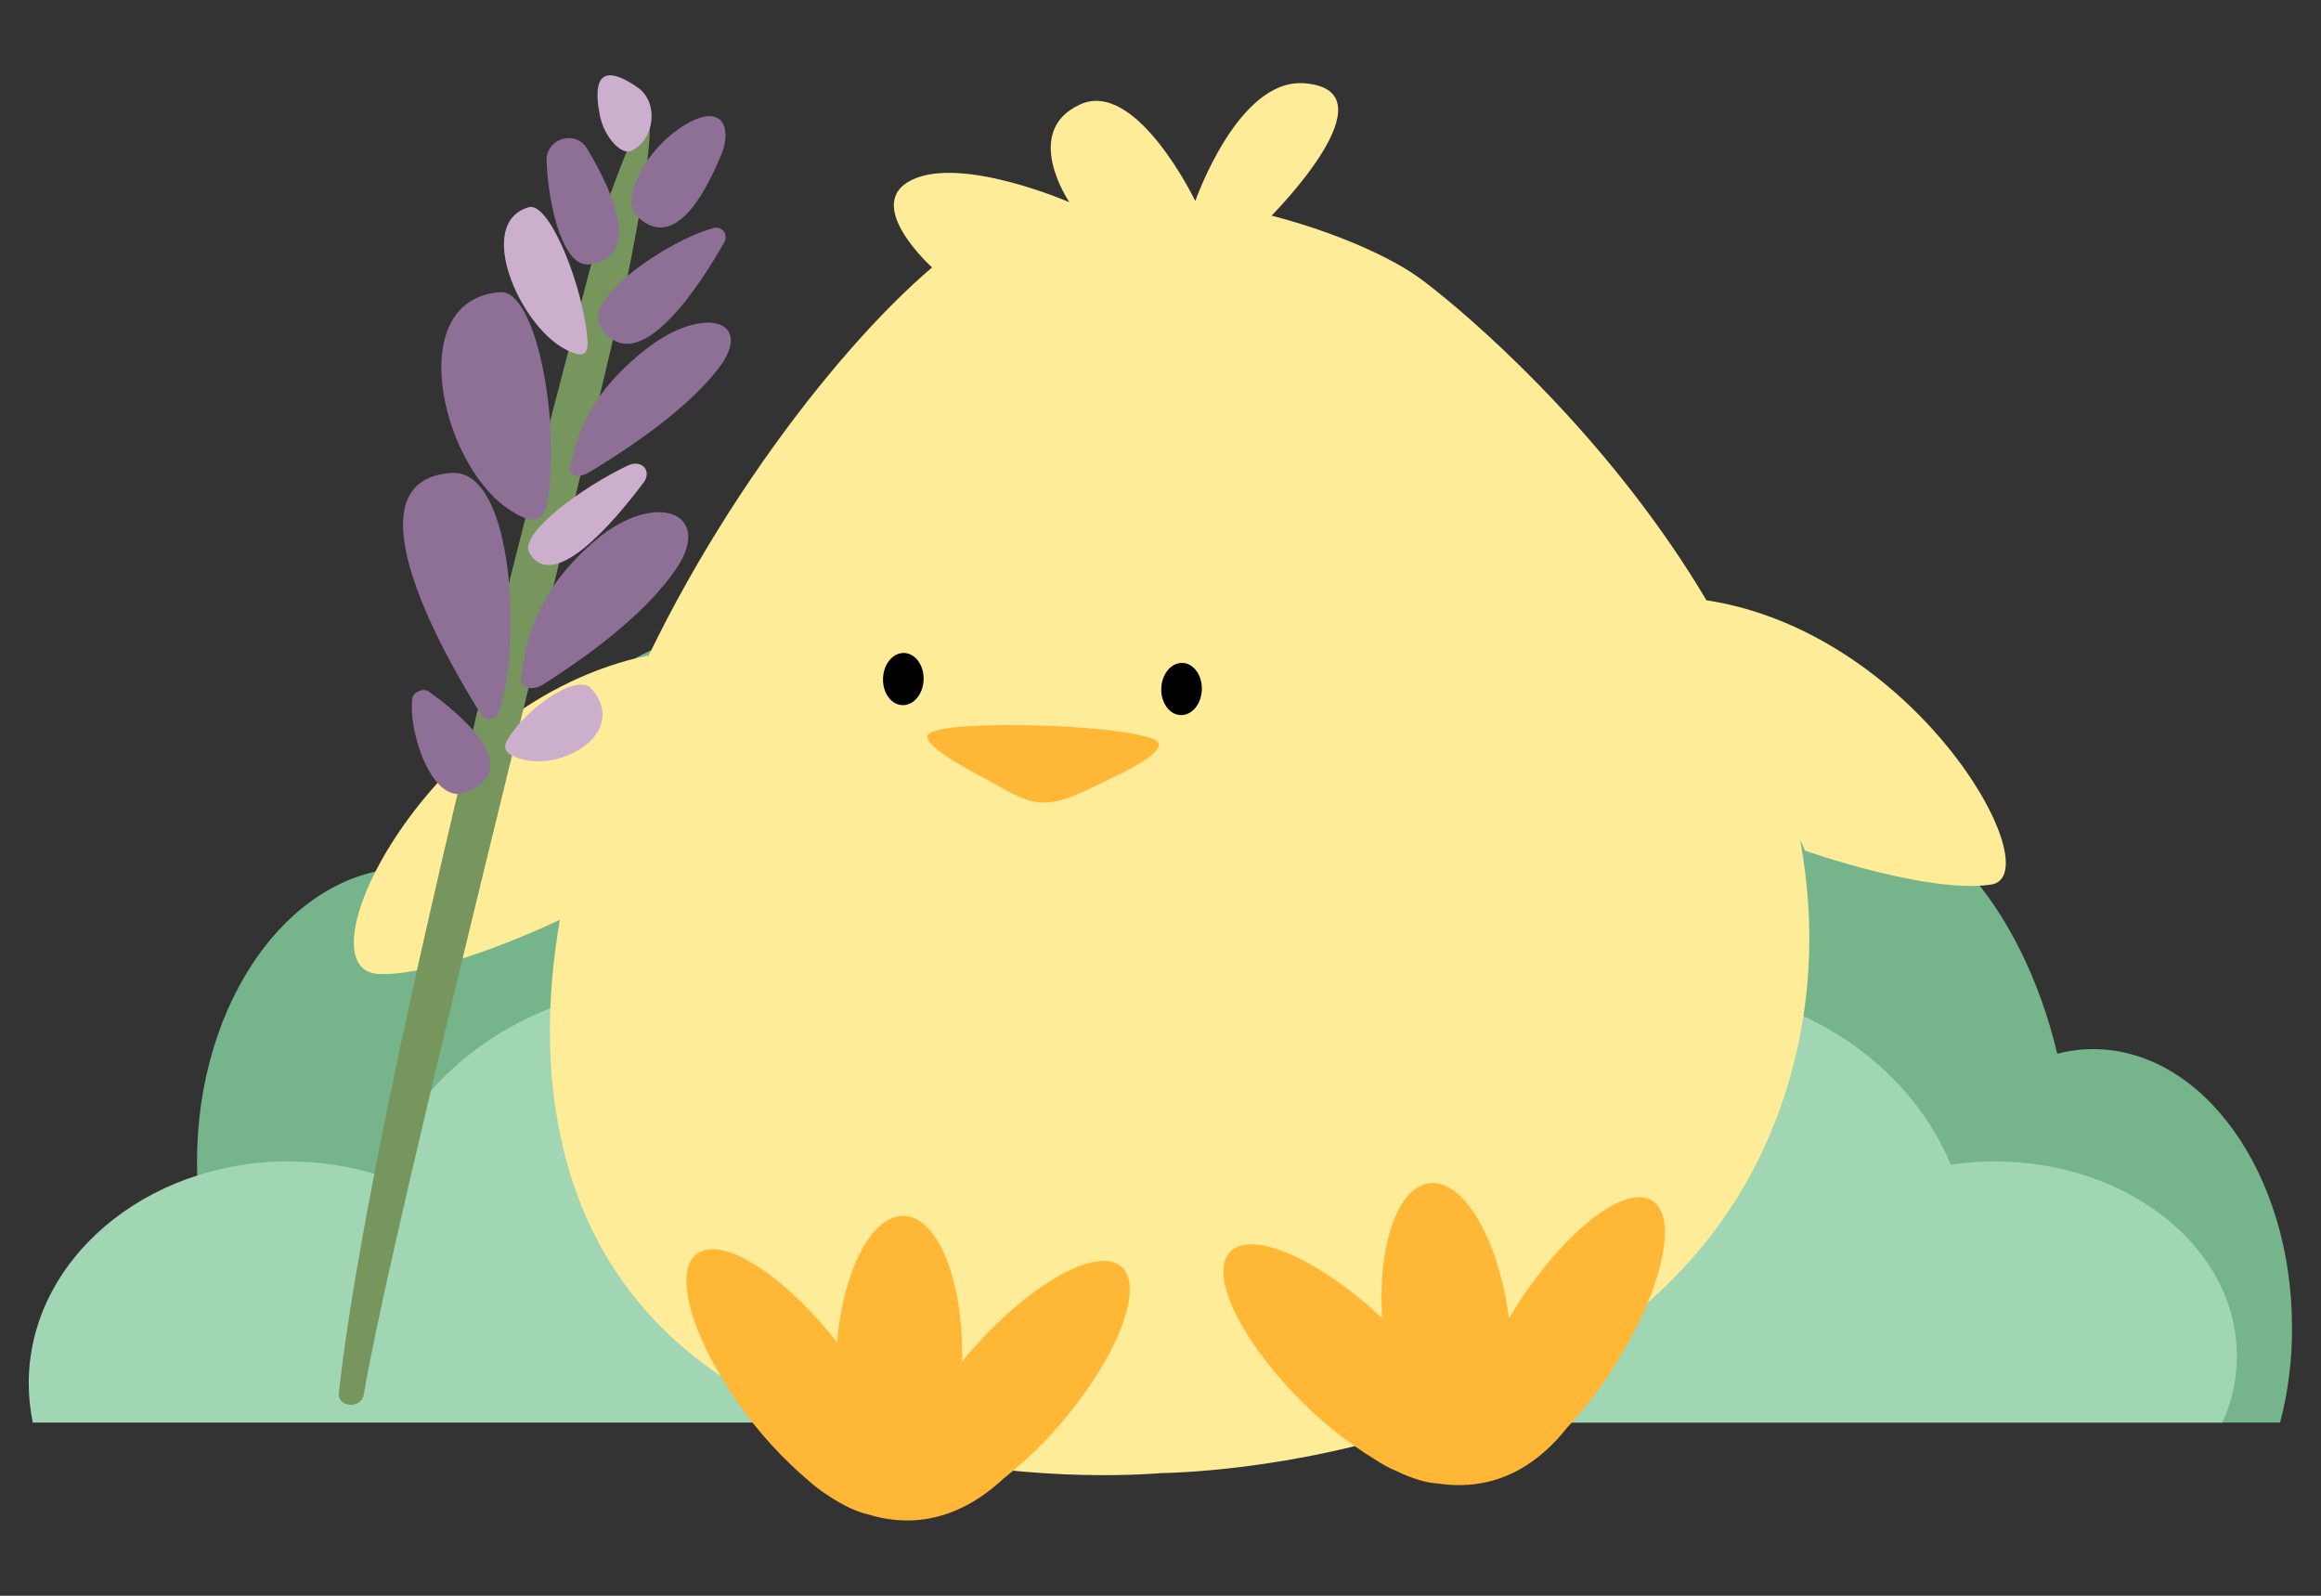 <?xml version="1.0" encoding="utf-8"?>
<!-- Generator: Adobe Illustrator 24.3.0, SVG Export Plug-In . SVG Version: 6.00 Build 0)  -->
<svg version="1.1" id="Layer_1" xmlns="http://www.w3.org/2000/svg" xmlns:xlink="http://www.w3.org/1999/xlink" x="0px" y="0px"
	 viewBox="0 0 800 550" style="enable-background:new 0 0 800 550;" xml:space="preserve">
<rect x="0" y="0" width="800" height="550" fill="#333333" stroke="none"/>
<style type="text/css">
	.st0{fill:#76B58B;}
	.st1{fill:#A0D6B4;}
	.st2{fill:#FFEC98;}
	.st3{fill:#76965D;}
	.st4{fill:#8E7096;}
	.st5{fill:#CBAFCD;}
	.st6{fill:#FFB735;}
</style>
<g>
	<g id="Layer_6">
		<path class="st0" d="M410.8,418.3c2.8-9.9,4.2-20.2,4.1-30.5c0-49-30.7-88.8-68.5-88.8c-4.2,0-8.3,0.5-12.4,1.5
			c-12.4-48.1-44.8-82.3-82.8-82.3c-39.3,0-72.6,36.7-84,87.4c-8-4.3-16.9-6.5-26-6.5c-40.5,0-73.3,45.4-73.3,101.4
			c0,6,0.4,12,1.1,17.9h341.8V418.3z"/>
		<path class="st1" d="M427.9,490.3c3.3-7.2,5-15.1,5-23c0-37-37.4-67-83.5-67c-5.1,0-10.1,0.4-15.1,1.1
			c-15.1-36.3-54.6-62.1-100.9-62.1c-47.9,0-88.5,27.7-102.4,65.9c-10.2-3.3-20.9-4.9-31.6-4.9c-49.4,0-89.5,34.2-89.5,76.5
			c0,4.5,0.5,9.1,1.4,13.5H427.9z"/>
		<path class="st0" d="M785.9,490.3c2.8-10.7,4.2-21.8,4.1-32.9c0-52.9-30.7-95.8-68.5-95.8c-4.2,0-8.3,0.5-12.4,1.6
			c-12.4-51.9-44.8-88.9-82.8-88.9c-39.3,0-72.6,39.6-84,94.3c-7.9-4.6-16.9-7-26-7c-40.5,0-73.4,49-73.4,109.4
			c0,6.4,0.4,12.9,1.2,19.3H785.9z"/>
		<path class="st1" d="M766,490.3c3.3-7.2,5-15.1,5-23c0-37-37.4-67-83.5-67c-5.1,0-10.1,0.4-15.1,1.1
			c-15.1-36.3-54.6-62.1-100.8-62.1c-47.9,0-88.5,27.7-102.4,65.9c-10.2-3.3-20.9-4.9-31.6-4.9c-49.4,0-89.5,34.2-89.5,76.5
			c0,4.5,0.5,9.1,1.4,13.5H766z"/>
	</g>
	<g id="Layer_4">
		<path class="st2" d="M400.4,507.7c0,0-169.3,16.3-204.5-105.2c-16.1-55.5,0.2-119.9,27.7-176.6c33.6-69.4,83.9-127.5,112.6-144.7
			c49.9-29.9,129.2-2.5,152.6,14.3s166.3,137.9,128.5,274.7S400.4,507.7,400.4,507.7z"/>
		<path class="st2" d="M193,317c0,0-40.3,19.5-62.3,18.7c-29-1,17.3-94.5,92.9-109.8"/>
		<path class="st2" d="M622.2,293.2c0,0,42.2,14.9,64,11.7s-27.8-91.9-104.6-98.8"/>
		<path class="st2" d="M321.3,92.2c0,0-24.3-21.8-7-30.2s54.3,7.7,54.3,7.7s-16.7-24.4,3.7-33.7c19.4-8.9,39.7,33.3,39.7,33.3
			s14.7-42.4,37.6-40.6c31.7,2.5-11.4,45.7-11.4,45.7"/>
		<path class="st3" d="M116.8,480c-0.6,5.2,7.8,5.7,8.6,0.6c10.2-60.6,76.5-319.5,90.8-385c3.7-17.2,18.3-95.4-6-28.2
			C209.9,68,129.8,362.7,116.8,480z"/>
		<path class="st4" d="M171.7,245.9c-0.6,1.6-2.5,2.5-4.1,1.9c-0.6-0.2-1.2-0.7-1.6-1.3c-11.1-17.5-48.5-81.1-10.3-83.5
			C177.4,161.7,179.9,224.3,171.7,245.9z"/>
		<path class="st4" d="M179.6,233.8c1.4-9,2.7-28.1,25.7-47.6c20.5-17.4,40.9-9.6,27.8,9.8c-9,13.2-25.1,26.7-45.9,39.9
			C183.5,238.3,179.1,237.1,179.6,233.8z"/>
		<path class="st4" d="M196.4,161.3c1.8-7.6,4.2-23.7,26.3-41c19.8-15.5,37.9-9.9,24.7,7c-9,11.5-24.5,23.5-44.2,35.4
			C199.7,164.9,195.8,164.1,196.4,161.3z"/>
		<path class="st5" d="M202.5,117.3c0.3,4.8-1.3,6.5-7.8,3c-15.6-8.2-31.2-43.5-12.4-48.9C189.5,69.5,201.2,99.2,202.5,117.3z"/>
		<path class="st4" d="M246,78.6c1.7-0.5,3.6,0.5,4,2.3c0.2,0.8,0.1,1.7-0.3,2.5c-7.9,14-29.9,48.8-42.7,29.3
			C200.6,103,230.2,82.8,246,78.6z"/>
		<path class="st4" d="M235.2,43.6c14-9,17,0.8,13.6,9.2c-6.6,16.2-17,33.4-29.2,21.8C213.7,69.1,221.9,52.1,235.2,43.6z"/>
		<path class="st4" d="M142.1,240.8c0.2-2.2,3.7-3.8,5.6-2.5c10,7.1,34.3,26.6,12.6,34.9C149.4,277.3,140.7,253.2,142.1,240.8z"/>
		<path class="st4" d="M188.4,55.6c-0.4-7.9,10-11.1,14-4.3c9.4,15.7,18.7,37.3,0.7,39.8C194.5,92.3,189.1,72.4,188.4,55.6z"/>
		<path class="st5" d="M216.5,160.4c4.8-2.2,8.4,2,5.2,6.1c-10.8,14.3-31,37.7-39.2,24.2C178.4,184.1,200.8,167.8,216.5,160.4z"/>
		<path class="st4" d="M188.7,172.7c-1.2,7-4.6,9-14.1,2.3c-22.8-16.1-35.4-71.7-2.3-74.3C185,99.7,193.3,146.1,188.7,172.7z"/>
		<path class="st5" d="M206.8,40c-3.5-17.5,4.3-16,13.2-9.7c7,5,5.8,17.6-2.2,21.6C214.2,53.8,208.3,47.2,206.8,40z"/>
		<path class="st5" d="M174.9,255c-1.7,2.9-0.9,5,5.1,6.7c14.3,4,36.7-9.5,23.9-24.3C199.1,231.7,181.3,244,174.9,255z"/>
	</g>
	<g id="Layer_5">
		<path class="st6" d="M567.7,413c-10.8-3.3-32,15.2-47.6,41.4c-3.5-27.2-15.6-48-27.4-46.6c-11,1.3-17.9,21.5-16.3,46.5
			c-19.9-18.7-41.8-29.3-50.8-24.1c-9.8,5.7-0.6,28.2,20.6,50.3c8.3,8.7,17.7,16.4,28,22.7l0,0c2.3,1.5,4.6,2.8,7.1,3.8
			c5.4,2.6,10.3,4.1,14.3,4.3c13,2,29.8-0.6,44.5-19.2l0,0c7.2-7.7,13.5-16.2,18.8-25.3C574.7,440.3,578.5,416.3,567.7,413z"/>
		<ellipse transform="matrix(3.489918e-02 -0.999 0.999 3.489918e-02 155.979 636.186)" cx="407.4" cy="237.3" rx="9" ry="7"/>
		<path class="st6" d="M381.5,269c-7.3,3.4-15,7.9-22.6,7.6c-6.8-0.3-13.4-5.2-19.8-8.5c-9.9-5.1-19.6-11-19.5-14.3l0,0
			c0.2-6.8,80.2-4,79.9,2.8l0,0C399.5,259.8,390.8,264.7,381.5,269z"/>
		<path class="st6" d="M384.9,435.5c-10.1-4.9-34,10.2-53.3,33.8c0.6-27.5-8.2-49.8-20-50.2c-11.1-0.4-20.9,18.6-23.1,43.5
			c-16.9-21.5-36.9-35.3-46.6-31.4c-10.6,4.2-4.8,27.8,12.8,52.8c6.9,9.9,15.1,18.8,24.3,26.6l0,0c2,1.8,4.2,3.4,6.5,4.9
			c5,3.3,9.6,5.5,13.5,6.4c12.5,3.9,29.5,3.9,46.9-12.3l0,0c8.3-6.6,15.8-14,22.4-22.2C387.6,463.5,395,440.4,384.9,435.5z"/>
		<ellipse transform="matrix(3.489918e-02 -0.999 0.999 3.489918e-02 66.814 537.074)" cx="311.5" cy="233.9" rx="9" ry="7"/>
	</g>
</g>
</svg>
